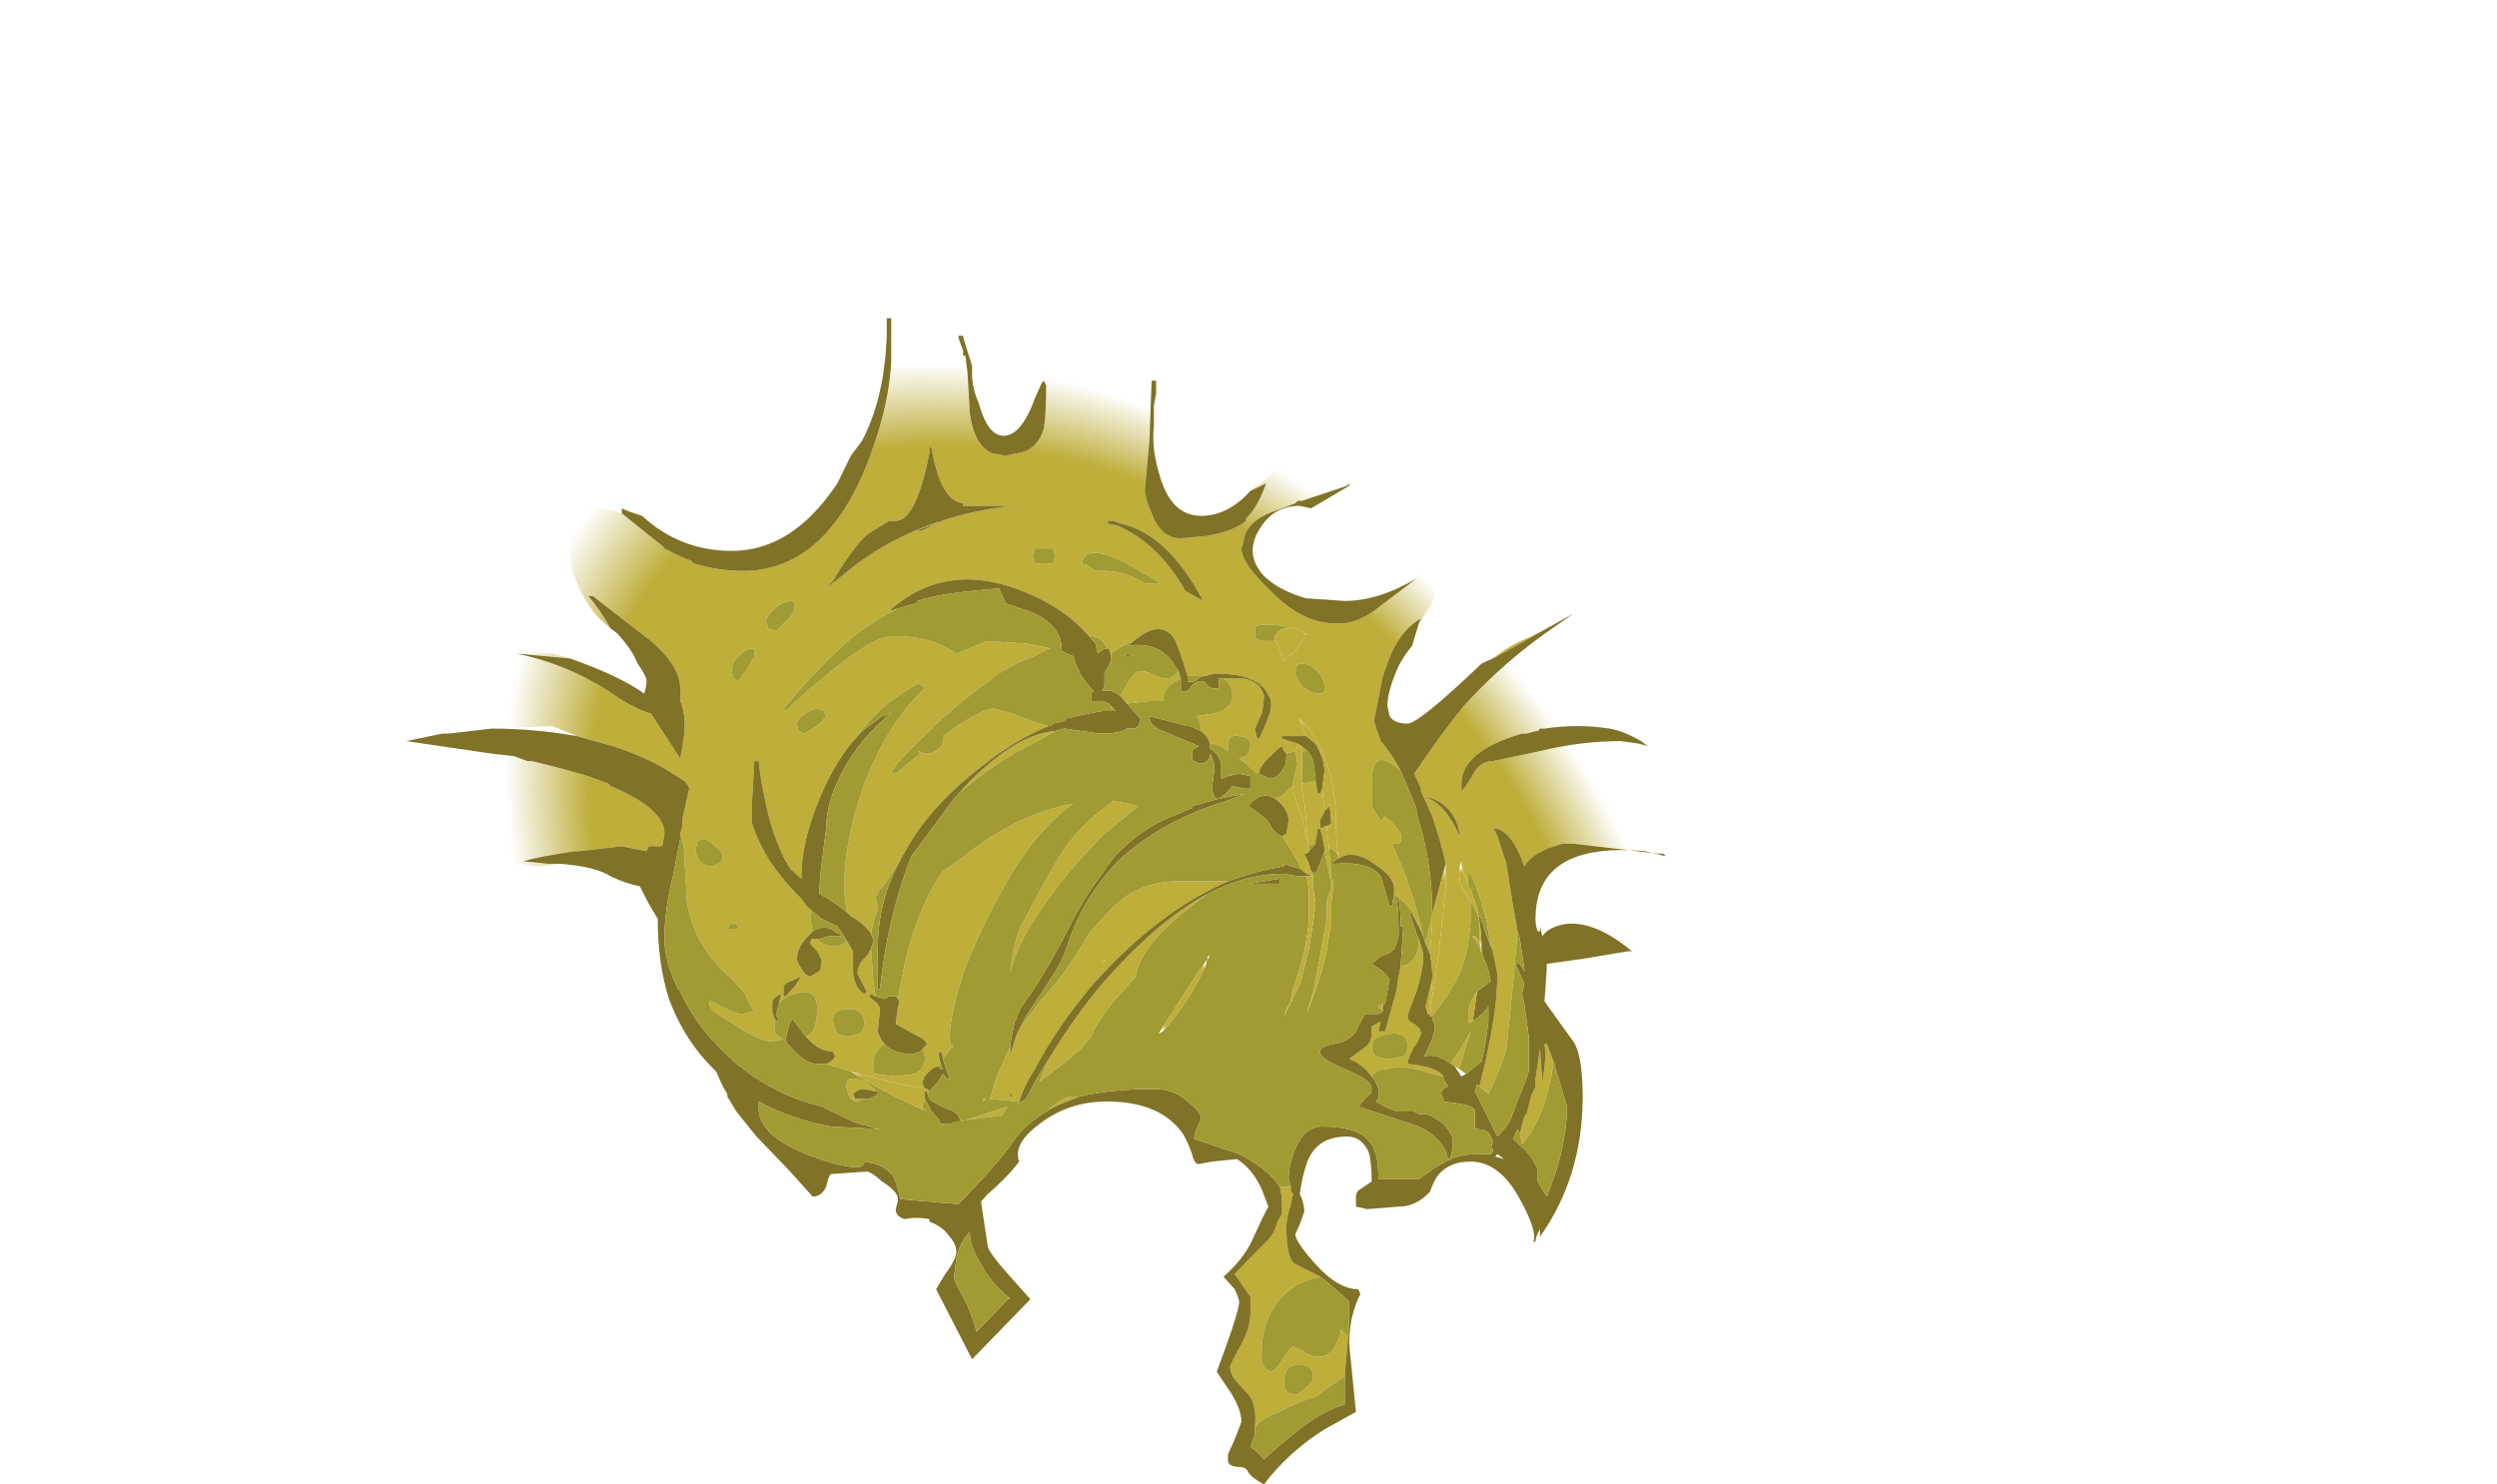 <?xml version="1.0" encoding="UTF-8" standalone="no"?>
<svg xmlns:ffdec="https://www.free-decompiler.com/flash" xmlns:xlink="http://www.w3.org/1999/xlink" ffdec:objectType="frame" height="231.4px" width="389.3px" xmlns="http://www.w3.org/2000/svg">
  <g transform="matrix(1.0, 0.0, 0.0, 1.0, 169.1, 144.75)">
    <use ffdec:characterId="4" ffdec:characterName="a_CocoonWallDead" height="170.45" transform="matrix(1.0, 0.0, 0.0, 1.115, -105.75, -103.337)" width="197.4" xlink:href="#sprite0"/>
  </g>
  <defs>
    <g id="sprite0" transform="matrix(1.0, 0.0, 0.0, 1.0, 93.45, 72.8)">
      <use ffdec:characterId="3" height="24.35" transform="matrix(7.0, 0.0, 0.0, 7.0, -93.45, -72.8)" width="28.2" xlink:href="#shape0"/>
    </g>
    <g id="shape0" transform="matrix(1.0, 0.0, 0.0, 1.0, 13.35, 10.4)">
      <path d="M-1.0 -9.0 L-1.05 -9.0 -1.05 -8.95 -0.95 -8.7 -0.95 -8.6 -0.9 -8.6 -0.85 -8.25 -0.8 -7.45 Q-0.7 -6.8 -0.3 -6.65 L0.0 -6.6 0.25 -6.65 Q0.7 -6.7 0.85 -7.15 0.9 -7.45 0.9 -8.0 L0.85 -8.1 0.8 -8.05 Q0.95 -8.45 0.95 -8.65 L0.9 -8.8 Q1.3 -9.35 1.75 -9.55 2.4 -9.8 2.8 -9.35 3.2 -8.95 3.25 -8.1 L3.2 -6.9 3.1 -5.95 3.1 -5.85 Q3.15 -5.65 3.25 -5.45 3.45 -4.95 3.9 -4.95 L4.5 -5.0 Q5.1 -5.1 5.35 -5.3 L5.35 -5.35 Q5.6 -5.55 5.8 -6.05 5.7 -6.0 5.45 -5.9 L5.6 -6.0 5.95 -6.25 Q6.85 -6.95 7.25 -6.9 7.9 -7.5 7.9 -6.55 7.9 -6.3 7.6 -6.0 L6.6 -5.7 6.5 -5.7 6.45 -5.65 6.0 -5.5 Q5.35 -5.3 5.3 -4.9 L5.25 -4.75 Q5.25 -4.45 5.9 -3.9 6.6 -3.25 7.35 -3.25 L7.45 -3.25 Q7.8 -3.25 8.2 -3.5 L9.15 -4.15 9.3 -4.25 Q9.55 -4.15 9.55 -3.8 9.55 -3.7 9.2 -3.25 L9.25 -3.35 Q8.75 -3.1 8.5 -2.45 L8.4 -2.2 8.2 -1.3 8.35 -0.9 Q8.6 -0.65 8.8 -0.3 8.15 -0.85 8.15 -0.05 L8.15 0.4 8.35 0.7 8.45 0.6 Q8.7 0.8 8.8 0.95 L8.8 1.1 8.75 1.15 8.6 1.15 Q9.05 2.0 9.3 3.0 L9.2 2.8 Q9.1 2.5 8.85 2.3 L8.65 2.15 8.65 2.05 Q8.65 1.8 8.2 1.55 7.75 1.25 7.4 1.45 L7.4 1.4 Q7.35 0.95 7.35 0.55 7.3 -0.65 6.55 -1.35 L6.55 -1.3 6.7 -1.0 6.15 -1.0 6.15 -0.95 6.5 -0.85 6.5 -0.8 6.45 -0.7 6.25 -0.65 6.2 -0.7 6.15 -0.8 Q6.05 -0.75 5.9 -0.6 5.7 -0.45 5.65 -0.3 L5.6 -0.25 5.35 -0.45 5.2 -0.55 5.35 -0.6 Q5.45 -0.7 5.45 -0.8 5.45 -1.0 5.2 -1.0 4.95 -1.05 4.95 -0.8 L4.95 -0.7 Q4.75 -0.85 4.55 -0.85 4.5 -1.0 4.35 -1.1 4.35 -1.3 4.25 -1.4 L4.65 -1.45 Q5.05 -1.55 5.05 -1.8 5.05 -2.05 4.85 -2.15 L5.25 -2.15 Q5.45 -2.15 5.65 -2.0 5.75 -1.85 5.75 -1.8 5.75 -1.65 5.7 -1.45 L5.55 -1.15 5.6 -0.95 5.65 -0.95 Q5.9 -1.45 5.9 -1.55 5.95 -1.7 5.8 -1.9 5.55 -2.25 4.65 -2.25 L4.45 -2.2 4.05 -2.2 Q3.85 -2.8 3.75 -2.95 3.45 -3.35 2.85 -2.9 2.55 -2.8 2.35 -2.65 L2.35 -2.6 2.3 -2.75 2.25 -2.75 Q2.15 -3.0 1.85 -3.0 L1.8 -3.05 Q1.3 -3.55 0.5 -3.85 -1.3 -4.55 -2.6 -3.5 L-2.4 -3.55 Q-2.95 -3.3 -3.45 -2.95 -4.1 -2.45 -4.95 -1.55 L-4.9 -1.5 Q-4.45 -1.9 -3.95 -2.25 -2.95 -3.0 -2.5 -3.0 -1.65 -3.0 -1.1 -2.65 L-0.4 -2.9 0.4 -2.85 0.45 -2.85 1.0 -2.75 0.95 -2.75 0.65 -2.6 Q0.0 -2.4 -0.45 -2.05 -1.15 -1.6 -1.7 -1.1 -2.25 -0.65 -2.55 -0.3 L-2.5 -0.25 -2.45 -0.25 -1.9 -0.65 -1.95 -0.7 -1.8 -0.65 Q-1.6 -0.65 -1.5 -0.75 -1.4 -0.8 -1.4 -0.9 L-1.4 -1.0 Q-0.55 -1.55 -0.25 -1.55 L0.15 -1.45 Q0.55 -1.3 0.95 -1.2 0.15 -0.9 -0.6 -0.35 -1.75 0.45 -2.3 1.4 L-2.65 1.9 -2.6 1.85 Q-2.9 2.15 -2.9 2.25 L-2.85 2.4 -2.85 2.45 Q-2.95 2.7 -3.0 2.95 -3.1 2.8 -3.35 2.65 L-3.45 2.6 -3.5 2.55 -3.55 2.45 -3.6 2.05 Q-3.6 1.1 -3.15 -0.05 -2.6 -1.3 -1.8 -1.95 -1.8 -2.0 -1.95 -2.05 -2.8 -1.65 -3.35 -0.95 -3.7 -0.6 -4.0 -0.05 -4.55 1.0 -4.55 1.8 L-4.55 1.85 -4.8 1.65 Q-5.05 1.3 -5.25 0.7 -5.45 0.0 -5.5 -0.5 L-5.6 -0.5 -5.65 0.3 -5.65 0.75 Q-5.5 1.15 -5.25 1.5 -4.95 1.9 -4.55 2.25 -4.45 2.4 -4.3 2.5 L-4.35 2.45 -4.35 2.65 -4.3 2.9 -4.35 2.95 Q-4.65 3.2 -4.65 3.45 -4.65 3.5 -4.55 3.65 -4.45 3.8 -4.35 3.8 L-4.15 3.7 Q-4.1 3.6 -4.1 3.5 -4.1 3.45 -4.2 3.3 L-4.35 3.15 Q-4.35 3.05 -4.3 3.05 L-4.15 3.05 -4.2 3.05 Q-4.05 3.2 -3.8 3.2 -3.65 3.2 -3.55 3.1 L-3.6 3.0 -3.4 3.3 -3.4 3.75 Q-3.35 4.05 -3.15 4.15 L-3.1 4.1 -3.3 3.75 Q-3.3 3.55 -3.1 3.4 L-3.0 3.25 -2.95 3.9 -2.9 4.2 -3.0 4.15 -3.05 4.2 -2.85 4.35 -2.85 4.4 -2.8 4.45 -2.85 4.9 Q-2.8 5.05 -2.7 5.15 -2.95 5.3 -2.95 5.55 L-2.95 5.7 -2.9 5.75 -2.45 5.8 -2.05 5.75 Q-1.8 5.65 -1.8 5.45 -1.8 5.35 -1.85 5.25 L-1.75 5.15 Q-1.8 5.05 -2.05 4.95 L-2.45 4.75 -2.4 4.4 Q-2.35 4.3 -2.4 4.25 L-2.25 3.55 Q-1.95 2.4 -1.4 1.7 -1.15 1.55 -1.0 1.45 0.25 0.55 1.5 0.35 0.7 0.85 0.0 1.95 -0.55 2.8 -0.95 3.75 -1.25 4.6 -1.25 5.05 L-1.2 5.25 -1.15 5.15 -1.4 5.45 Q-1.4 5.35 -1.45 5.3 L-1.5 5.35 -1.45 5.55 -1.5 5.6 Q-1.6 5.6 -1.7 5.7 -1.85 5.8 -1.85 5.95 L-1.8 6.05 -2.6 5.9 -3.45 5.7 -4.0 5.55 Q-3.85 5.5 -3.8 5.4 L-3.85 5.3 Q-4.15 5.3 -4.4 5.05 L-4.45 5.0 Q-4.3 4.95 -4.25 4.8 -4.2 4.65 -4.2 4.45 -4.2 4.0 -4.7 4.15 -4.95 4.2 -5.05 4.35 L-5.0 4.15 Q-5.15 4.2 -5.2 4.3 L-5.2 4.5 -5.15 4.65 -5.15 4.9 Q-5.1 5.0 -4.95 5.05 L-5.2 5.1 Q-5.5 5.1 -6.05 4.75 -6.6 4.5 -6.6 4.35 L-6.6 4.3 -6.55 4.3 Q-6.35 4.4 -6.1 4.5 -6.0 4.55 -5.85 4.55 L-5.6 4.5 Q-5.75 4.3 -5.8 4.15 L-6.1 3.85 Q-6.95 3.2 -7.1 2.3 L-7.15 1.55 Q-7.15 1.15 -7.25 0.95 L-7.2 0.8 -7.2 0.65 -7.05 0.05 Q-7.05 0.0 -7.15 -0.1 L-7.5 -0.3 Q-8.05 -0.6 -8.75 -0.8 L-9.55 -1.0 -10.1 -1.2 -11.45 -1.15 -12.4 -1.05 -12.55 -1.05 -12.75 -1.05 Q-13.1 -1.05 -13.15 -1.25 L-13.2 -1.5 Q-13.2 -2.05 -12.6 -2.4 -12.05 -2.7 -11.15 -2.7 L-10.15 -2.65 -10.1 -2.65 -9.7 -2.55 -10.9 -2.65 Q-9.8 -2.45 -8.85 -1.9 -8.3 -1.55 -7.9 -1.45 L-7.25 -0.55 Q-7.15 -1.0 -7.15 -1.2 -7.15 -1.5 -7.25 -1.7 L-7.25 -1.95 Q-7.25 -2.4 -7.9 -2.9 L-9.2 -3.8 -9.3 -3.8 Q-9.05 -3.55 -8.8 -3.15 L-9.05 -3.35 -9.2 -3.5 Q-9.7 -4.15 -9.7 -4.65 -9.7 -5.5 -9.1 -5.55 -8.85 -5.55 -8.55 -5.45 L-7.65 -4.8 -7.6 -4.75 Q-7.3 -4.6 -7.0 -4.5 L-6.95 -4.45 Q-6.4 -4.3 -5.85 -4.3 -4.1 -4.3 -3.15 -6.3 -2.6 -7.5 -2.55 -8.5 L-2.55 -8.75 Q-2.55 -9.15 -2.55 -9.35 L-2.65 -9.35 -2.65 -9.0 -2.75 -9.4 Q-2.75 -9.9 -2.6 -10.1 -2.45 -10.6 -1.85 -10.2 -1.55 -10.05 -1.3 -9.75 -1.05 -9.45 -1.05 -9.25 L-1.0 -9.0 M3.45 -4.05 L2.7 -4.45 Q1.7 -4.9 1.7 -4.4 1.7 -4.5 2.0 -4.3 L2.2 -4.3 Q2.65 -4.3 3.1 -4.05 L3.45 -4.05 M4.4 -3.7 Q3.6 -5.05 2.55 -5.25 L2.4 -5.3 2.3 -5.3 2.25 -5.25 2.5 -5.2 Q3.4 -4.85 4.0 -3.9 L4.4 -3.7 M1.1 -4.6 L1.05 -4.75 Q0.8 -4.75 0.65 -4.75 L0.6 -4.6 0.65 -4.45 1.05 -4.45 1.1 -4.6 M2.3 -1.65 Q2.35 -1.6 2.4 -1.55 L2.35 -1.55 2.35 -1.6 2.3 -1.65 M2.55 -1.8 L2.65 -1.95 Q2.85 -2.3 3.0 -2.3 3.15 -2.3 3.35 -2.2 3.5 -2.15 3.55 -2.15 3.7 -2.15 3.8 -2.25 L3.85 -2.3 3.9 -2.15 Q3.5 -2.0 3.5 -1.7 L3.2 -1.7 2.7 -1.65 2.55 -1.8 M1.1 -1.1 L0.7 -0.9 Q-0.3 -0.45 -1.05 0.15 L-0.85 -0.05 Q0.25 -1.05 1.1 -1.1 M6.25 -3.15 L6.2 -3.2 Q5.8 -3.25 5.55 -3.2 L5.55 -2.95 5.7 -2.9 6.0 -2.9 6.0 -2.95 6.2 -2.5 Q6.3 -2.6 6.45 -2.7 L6.7 -3.05 6.65 -3.05 Q6.5 -3.2 6.25 -3.15 M7.1 -1.9 L7.1 -2.0 Q7.1 -2.2 6.8 -2.4 6.45 -2.55 6.45 -2.25 6.45 -2.2 6.6 -2.0 6.8 -1.85 6.95 -1.85 L7.05 -1.85 7.1 -1.9 M6.4 0.0 Q6.4 0.2 6.55 0.5 6.7 0.9 6.7 1.15 L6.7 1.35 6.65 1.35 6.7 1.45 6.7 1.75 6.55 1.65 6.6 1.7 Q6.5 1.45 6.15 1.0 L6.25 0.95 6.3 0.7 Q6.3 0.45 6.0 0.25 L6.15 0.2 Q6.3 0.05 6.4 0.0 M6.75 1.25 L6.7 0.8 6.7 0.75 6.65 0.3 Q6.6 0.2 6.6 -0.05 L6.9 -0.1 6.95 0.15 7.0 0.15 7.05 0.05 7.1 0.5 7.05 0.6 Q7.0 0.65 7.0 0.75 7.0 0.9 7.1 0.8 L7.15 0.8 7.2 1.25 Q7.25 1.6 7.25 1.9 L7.25 1.95 7.15 1.5 7.1 1.3 7.1 1.25 7.05 1.0 7.0 0.85 6.95 0.85 6.9 1.1 6.9 1.15 Q6.8 1.15 6.75 1.2 L6.75 1.25 M6.6 -0.7 L6.5 -0.85 Q6.7 -0.75 6.8 -0.6 L6.75 -0.7 6.6 -0.7 M9.8 1.55 L9.75 1.35 Q9.65 1.0 9.5 0.6 L9.3 0.2 Q9.65 0.3 9.9 0.65 10.05 0.85 10.1 1.0 L10.1 0.9 Q9.95 0.3 9.3 0.2 L9.25 0.1 9.25 0.05 9.1 -0.25 Q9.7 -1.05 10.2 -1.6 11.1 -2.5 12.25 -3.2 13.0 -3.45 13.55 -3.3 14.4 -3.15 14.4 -2.0 14.4 -1.7 14.15 -1.45 13.9 -1.2 13.45 -1.15 12.75 -1.25 12.0 -1.15 L11.9 -1.15 11.85 -1.1 11.8 -1.1 11.6 -1.05 11.5 -1.05 Q10.15 -0.7 10.15 -0.05 10.15 0.15 10.15 0.1 L10.2 0.05 Q10.3 -0.05 10.45 -0.3 10.6 -0.5 10.85 -0.5 L11.9 -0.7 Q12.8 -0.9 13.7 -0.9 14.2 -0.6 14.5 -0.25 14.85 0.2 14.85 0.65 14.85 1.05 14.8 1.15 14.75 1.3 14.65 1.35 L14.55 1.35 12.65 1.15 12.4 1.15 Q11.75 1.3 11.55 1.6 11.3 0.95 10.95 0.85 L10.85 0.85 10.9 0.9 10.95 1.0 11.15 1.55 11.3 2.4 11.4 2.9 11.3 3.95 11.15 5.25 Q11.05 5.6 10.75 6.15 L10.55 6.0 10.7 5.45 10.8 5.0 Q10.95 4.3 10.95 3.75 L10.85 3.3 10.85 3.4 10.7 2.65 Q10.5 2.0 10.35 1.75 L10.3 1.75 10.3 2.0 10.25 1.85 Q10.2 1.75 10.15 1.55 L10.15 1.5 10.1 1.65 Q10.1 1.95 10.15 2.0 L10.35 2.3 10.35 2.75 Q10.3 3.3 10.15 3.65 10.0 4.0 9.5 4.6 L9.45 4.6 9.45 4.55 9.65 3.3 9.8 2.0 9.8 1.55 M-9.95 1.55 L-10.35 1.6 Q-11.4 1.6 -11.65 0.9 -11.8 0.5 -11.75 0.15 -11.75 -0.35 -11.45 -0.65 L-10.95 -0.6 -10.65 -0.5 -10.55 -0.5 Q-9.85 -0.35 -9.3 -0.2 L-8.85 -0.05 -8.8 0.0 Q-7.6 0.45 -7.6 0.95 L-7.65 1.2 -7.95 1.2 -8.0 1.3 -8.55 1.2 -9.5 1.3 -9.6 1.3 Q-10.35 1.4 -10.75 1.5 L-10.2 1.55 -9.95 1.55 M11.45 6.95 L11.55 6.6 11.6 6.55 11.7 6.2 11.8 6.0 11.8 5.85 11.9 5.25 11.95 5.9 Q12.05 5.45 12.0 5.15 L12.05 5.15 Q12.1 5.25 12.2 5.5 L12.15 5.8 Q11.95 6.7 11.5 7.15 L11.45 6.95 M9.4 4.55 L9.35 4.4 9.5 3.85 Q9.5 4.1 9.4 4.55 M9.45 3.35 L9.35 3.15 9.5 2.55 9.5 2.75 9.45 3.35 M9.2 3.05 Q9.3 3.3 9.3 3.4 9.3 3.65 9.15 4.1 8.95 4.55 8.95 4.6 8.95 4.7 9.1 4.75 9.25 4.85 9.25 4.95 L9.15 5.15 9.1 5.2 Q8.95 5.45 8.95 5.55 9.6 5.6 9.75 5.8 L9.5 5.75 Q8.9 5.55 8.5 5.65 8.25 5.65 8.15 5.8 7.95 5.55 7.65 5.45 L7.95 5.25 Q8.15 5.15 8.15 4.95 L8.15 4.8 8.35 4.7 8.3 4.9 8.45 4.9 8.7 4.1 8.75 3.8 8.8 3.6 Q9.2 3.55 9.2 3.05 M6.35 8.0 L6.35 8.1 6.4 8.15 6.35 8.35 Q6.25 8.65 6.25 8.8 6.25 9.45 6.45 9.55 L6.9 9.75 7.0 9.8 Q6.45 9.9 6.1 10.25 5.7 10.7 5.7 11.3 L5.7 11.5 Q5.75 11.65 5.9 11.7 6.05 11.65 6.2 11.4 6.35 11.2 6.4 11.2 6.45 11.2 6.65 11.3 6.8 11.4 6.95 11.4 7.25 11.4 7.35 11.15 7.5 10.95 7.45 10.85 L7.65 11.0 7.65 10.8 7.6 11.25 7.55 11.8 Q7.25 11.95 6.9 12.2 6.5 12.3 6.1 12.5 5.75 12.6 5.55 12.8 5.6 12.35 5.4 12.15 L5.15 11.9 Q5.0 11.75 5.0 11.6 5.0 11.55 5.25 11.15 5.45 10.8 5.45 10.55 L5.45 10.2 5.1 9.75 Q5.3 9.55 5.75 9.15 6.0 8.95 6.05 8.7 L6.15 8.55 6.15 8.3 Q6.15 8.15 6.1 8.0 L6.35 8.0 M1.65 6.2 Q1.35 6.3 1.1 6.4 L0.9 6.5 Q1.3 6.2 1.45 6.2 L1.65 6.2 M4.95 1.9 Q3.4 2.5 1.95 3.95 1.15 4.8 0.65 5.65 0.4 6.0 0.3 6.3 L-0.35 6.25 -0.2 5.8 Q-0.05 5.5 0.1 5.2 L0.1 5.4 Q0.15 5.2 0.25 4.95 0.6 4.45 1.15 3.9 1.45 3.55 1.85 2.95 L2.35 2.45 Q2.95 1.9 3.85 1.9 L4.95 1.9 M1.1 5.25 Q1.55 4.6 2.1 4.0 3.35 2.7 4.5 2.15 L4.2 2.35 Q3.6 2.75 3.2 3.2 2.9 3.6 2.9 3.8 L2.55 4.15 Q2.1 4.6 1.9 5.0 1.7 5.3 0.75 5.9 0.9 5.55 1.1 5.25 M8.4 4.5 L8.3 4.4 8.4 4.35 8.4 4.5 M9.25 6.55 L9.2 6.55 9.25 6.55 M8.55 4.95 Q8.15 5.0 8.15 5.2 8.15 5.3 8.2 5.35 8.3 5.45 8.6 5.45 L8.85 5.4 Q8.95 5.35 8.95 5.2 8.95 4.9 8.55 4.95 M9.9 5.55 Q10.15 5.25 10.35 4.9 L10.1 5.65 9.9 5.55 M4.0 0.45 L4.0 0.45 M2.4 0.3 L2.75 0.35 2.95 0.4 2.2 0.95 Q1.25 1.8 0.65 2.65 0.25 3.2 0.1 3.7 L0.15 3.4 Q0.25 2.9 0.4 2.7 1.0 1.65 1.35 1.2 1.75 0.7 2.4 0.3 M2.15 3.5 L2.2 3.5 2.25 3.45 2.15 3.5 M0.15 6.2 L0.1 6.1 0.1 6.2 0.15 6.2 M0.05 10.2 L0.1 10.25 0.05 10.25 0.05 10.2 M6.2 12.0 Q6.25 12.15 6.45 12.15 6.5 12.15 6.65 12.05 6.85 11.9 6.85 11.8 6.85 11.55 6.5 11.55 6.2 11.6 6.2 11.85 6.2 11.95 6.2 12.0 M-5.95 -2.6 Q-6.1 -2.45 -6.1 -2.35 -6.1 -2.2 -6.05 -2.15 L-5.95 -2.1 -5.75 -2.35 -5.6 -2.6 Q-5.6 -2.7 -5.6 -2.75 L-5.7 -2.75 Q-5.85 -2.7 -5.95 -2.6 M-0.9 -5.6 L-0.95 -5.6 -0.95 -5.65 Q-1.45 -5.7 -1.65 -6.75 L-1.7 -6.8 -1.7 -6.65 Q-2.0 -5.3 -2.45 -5.3 L-2.6 -5.3 -3.05 -5.05 Q-3.35 -4.85 -3.85 -4.1 L-4.0 -3.95 -3.3 -4.45 Q-1.85 -5.4 0.15 -5.6 L-0.9 -5.6 M-2.0 -5.1 L-1.9 -5.1 Q-1.85 -5.1 -1.45 -5.3 L-1.4 -5.3 -2.0 -5.1 M-4.6 -1.1 L-4.5 -1.05 Q-4.15 -1.2 -4.0 -1.4 L-4.05 -1.5 Q-4.25 -1.6 -4.45 -1.45 -4.65 -1.35 -4.65 -1.25 -4.65 -1.15 -4.6 -1.1 M-4.7 -3.65 L-4.75 -3.7 Q-5.0 -3.7 -5.2 -3.5 -5.35 -3.35 -5.35 -3.3 L-5.3 -3.2 -5.3 -3.15 -5.1 -3.1 -4.9 -3.3 Q-4.7 -3.45 -4.7 -3.55 L-4.7 -3.65 M-3.85 4.7 L-3.8 4.85 Q-3.75 5.0 -3.5 5.0 L-3.25 4.95 Q-3.15 4.85 -3.15 4.75 -3.15 4.45 -3.5 4.45 -3.85 4.45 -3.85 4.7 M-4.9 4.2 L-4.7 4.0 -4.55 3.8 -4.8 3.9 Q-4.95 3.95 -4.95 4.05 L-4.95 4.2 -4.9 4.2 M-4.9 5.05 L-4.9 5.05 M-3.2 6.25 L-3.3 6.3 Q-3.5 6.3 -3.55 6.0 -3.55 5.8 -3.35 5.85 -3.1 5.85 -2.9 6.1 L-3.15 6.05 Q-3.3 6.05 -3.4 6.15 L-3.35 6.25 -3.2 6.25 M-1.25 6.75 L-1.0 6.7 0.05 6.4 -0.1 6.6 -0.25 6.6 -1.15 6.7 -1.25 6.75 M-5.95 2.85 L-6.0 2.75 -6.15 2.75 Q-6.15 2.8 -6.2 2.85 L-5.95 2.85 M-6.6 1.1 Q-6.9 0.95 -6.9 1.3 -6.9 1.4 -6.85 1.45 -6.75 1.6 -6.55 1.6 L-6.4 1.55 Q-6.3 1.5 -6.3 1.4 -6.3 1.3 -6.6 1.1" fill="url(#gradient0)" fill-rule="evenodd" stroke="none"/>
      <path d="M0.8 -8.05 L0.85 -8.1 0.9 -8.0 Q0.9 -7.45 0.85 -7.15 0.7 -6.7 0.25 -6.65 L0.0 -6.6 -0.3 -6.65 Q-0.7 -6.8 -0.8 -7.45 L-0.85 -8.25 -0.9 -8.6 -0.95 -8.6 -0.95 -8.7 -1.05 -8.95 -1.05 -9.0 -1.0 -9.0 -0.95 -9.0 Q-0.95 -8.95 -0.75 -8.4 L-0.75 -8.25 Q-0.75 -7.95 -0.6 -7.65 -0.4 -7.0 -0.05 -7.0 0.35 -7.0 0.65 -7.75 L0.8 -8.05 M-2.65 -9.0 L-2.65 -9.35 -2.55 -9.35 Q-2.55 -9.15 -2.55 -8.75 L-2.55 -8.5 Q-2.6 -7.5 -3.15 -6.3 -4.1 -4.3 -5.85 -4.3 -6.4 -4.3 -6.95 -4.45 L-7.0 -4.5 Q-7.3 -4.6 -7.6 -4.75 L-7.65 -4.8 -8.55 -5.45 -8.55 -5.55 Q-8.45 -5.5 -8.1 -5.4 -7.25 -4.7 -6.1 -4.7 -4.75 -4.7 -3.75 -6.05 L-3.45 -6.6 -3.2 -6.9 Q-2.7 -7.75 -2.65 -9.0 M-8.8 -3.15 Q-9.05 -3.55 -9.3 -3.8 L-9.2 -3.8 -7.9 -2.9 Q-7.25 -2.4 -7.25 -1.95 L-7.25 -1.7 Q-7.15 -1.5 -7.15 -1.2 -7.15 -1.0 -7.25 -0.55 L-7.9 -1.45 Q-8.3 -1.55 -8.85 -1.9 -9.8 -2.45 -10.9 -2.65 L-9.7 -2.55 Q-8.6 -2.2 -8.05 -1.85 -8.0 -2.0 -8.0 -2.1 -8.0 -2.2 -8.2 -2.45 L-8.25 -2.55 Q-8.35 -2.75 -8.65 -3.05 L-8.8 -3.15 M-12.55 -1.05 L-12.4 -1.05 -11.45 -1.15 Q-10.5 -1.15 -9.55 -1.0 L-8.75 -0.8 Q-8.05 -0.6 -7.5 -0.3 L-7.15 -0.1 Q-7.05 0.0 -7.05 0.05 L-7.2 0.65 -7.2 0.8 -7.25 0.95 -7.25 1.05 -7.4 1.75 Q-7.6 2.45 -7.6 3.05 -7.6 3.5 -7.3 4.05 L-7.25 4.1 Q-6.95 4.7 -6.4 5.2 -5.45 6.1 -4.1 6.4 L-3.4 6.7 -3.25 6.75 -2.8 6.85 -3.9 6.8 Q-4.8 6.65 -5.5 6.3 L-5.5 6.45 Q-5.5 7.0 -4.3 7.4 -3.85 7.55 -3.5 7.6 -3.15 7.65 -3.15 7.5 -2.7 7.55 -2.5 7.8 -2.4 8.0 -2.35 8.25 L-1.05 8.35 Q-0.35 7.7 0.05 7.25 L0.2 7.05 Q0.45 6.75 0.9 6.5 L1.1 6.4 Q1.35 6.3 1.65 6.2 2.35 6.05 3.3 6.05 3.75 6.05 4.05 6.3 4.35 6.5 4.35 6.65 L4.25 6.85 Q4.2 6.95 4.2 7.05 L5.2 7.35 Q5.85 7.65 6.1 8.0 6.15 8.15 6.15 8.3 L6.15 8.55 6.05 8.7 Q6.0 8.95 5.75 9.15 5.3 9.55 5.1 9.75 L5.45 10.2 5.45 10.55 Q5.45 10.8 5.25 11.15 5.0 11.55 5.0 11.6 5.0 11.75 5.15 11.9 L5.4 12.15 Q5.6 12.35 5.55 12.8 L5.55 12.95 5.45 13.2 5.6 13.3 5.75 13.45 Q6.05 13.2 6.4 12.95 7.0 12.5 7.55 12.35 L7.55 11.8 7.6 11.25 7.65 10.8 7.65 10.3 Q7.3 10.0 7.0 9.8 L6.9 9.75 6.45 9.55 Q6.25 9.45 6.25 8.8 6.25 8.65 6.35 8.35 L6.4 8.15 6.35 8.1 6.35 8.0 6.3 7.85 Q6.3 7.55 6.45 7.25 6.65 6.8 7.05 6.8 7.85 6.8 8.1 7.1 8.3 7.3 8.3 7.8 L8.3 7.85 Q8.35 7.85 9.2 7.85 L9.6 7.6 Q9.7 7.55 9.8 7.5 10.1 7.35 10.5 7.35 L10.8 7.35 10.85 7.3 10.85 7.25 10.8 7.25 10.85 7.1 10.8 7.0 Q10.75 6.85 10.45 6.85 L10.45 6.5 Q10.45 6.4 10.15 6.35 L9.75 6.3 9.75 6.25 9.7 6.15 Q9.7 6.05 9.85 6.0 L9.75 5.85 9.75 5.8 Q9.6 5.6 8.95 5.55 8.95 5.45 9.1 5.2 L9.15 5.15 9.25 4.95 Q9.25 4.85 9.1 4.75 8.95 4.7 8.95 4.6 8.95 4.55 9.15 4.1 9.3 3.65 9.3 3.4 9.3 3.3 9.2 3.05 L9.15 2.95 9.0 2.55 9.05 2.55 9.2 2.8 9.3 3.0 9.35 3.15 9.45 3.35 Q9.5 3.6 9.5 3.75 L9.5 3.85 9.35 4.4 9.4 4.55 9.45 4.55 9.45 4.6 9.5 4.6 9.5 4.65 9.55 4.75 9.55 4.9 9.5 5.05 9.35 5.35 9.3 5.4 Q9.5 5.35 9.75 5.45 L10.0 5.6 10.15 5.8 10.25 5.75 10.6 5.5 Q10.7 5.1 10.75 4.7 L10.75 4.4 Q10.65 4.55 10.4 4.7 L10.5 4.1 Q10.65 4.0 10.8 3.9 10.75 3.6 10.65 3.45 L10.6 3.3 Q10.6 2.85 10.5 2.45 L10.65 2.8 10.65 2.85 10.85 3.3 10.95 3.75 Q10.95 4.3 10.8 5.0 L10.7 5.45 10.55 6.0 10.5 5.95 10.45 6.1 10.95 7.0 11.15 6.8 11.25 6.65 11.35 6.4 11.55 5.95 11.65 5.7 11.65 5.0 11.55 4.35 11.5 4.15 11.55 3.95 11.35 3.55 11.45 3.55 11.55 3.7 11.55 3.65 11.45 3.05 11.4 2.9 11.3 2.4 11.15 1.55 10.95 1.0 10.9 0.9 10.85 0.85 10.95 0.85 Q11.3 0.95 11.55 1.6 11.75 1.3 12.4 1.15 L12.65 1.15 14.55 1.35 14.65 1.35 14.7 1.4 14.25 1.3 Q11.8 1.1 11.8 2.65 11.8 2.8 11.85 2.9 L11.9 2.9 11.9 2.8 11.95 3.0 Q12.1 2.8 12.5 2.75 13.15 2.7 13.95 3.3 L13.85 3.3 12.85 3.45 12.05 3.55 12.05 3.65 12.0 4.3 12.6 5.05 Q12.85 5.3 12.85 6.2 12.85 7.8 11.9 9.0 L11.9 8.85 Q11.8 9.0 11.8 9.1 L11.75 9.1 Q11.85 8.9 11.45 8.25 11.0 7.5 10.35 7.5 9.9 7.5 9.65 7.75 9.55 7.85 9.45 8.1 9.15 8.4 8.75 8.4 L8.05 8.45 7.8 8.4 Q7.8 8.35 7.8 8.2 7.8 8.1 7.9 8.05 L8.15 7.9 Q8.15 8.0 8.15 7.85 8.15 7.6 8.1 7.35 7.95 7.0 7.6 7.0 6.9 7.0 6.7 7.55 6.6 7.8 6.55 8.15 L6.6 8.25 Q6.65 8.4 6.65 8.5 L6.55 8.75 6.45 8.95 Q6.45 9.1 6.9 9.55 7.4 10.05 7.85 10.05 L7.9 10.15 Q7.8 10.3 7.7 10.65 7.65 10.95 7.65 11.15 L7.8 12.5 7.1 12.85 Q6.3 13.3 5.75 13.95 5.45 13.8 5.4 13.7 5.35 13.6 5.2 13.6 5.0 13.6 4.95 13.5 L4.95 13.35 5.1 13.05 5.25 12.7 Q5.25 12.45 5.0 12.1 L4.7 11.7 Q5.2 10.5 5.2 10.3 5.2 10.25 5.1 10.05 L4.85 9.8 Q5.3 9.45 5.5 9.05 5.7 8.65 5.85 8.4 L5.7 8.05 Q5.5 7.65 5.15 7.45 L4.6 7.5 4.3 7.55 Q4.2 7.55 4.15 7.35 4.05 7.1 3.95 6.95 3.45 6.3 2.25 6.3 1.4 6.3 0.75 6.75 0.15 7.15 0.3 7.5 0.05 7.8 -0.4 8.15 L-0.55 8.3 -0.4 9.2 Q-0.35 9.35 0.1 9.8 L0.55 10.25 -0.75 11.45 -1.55 10.05 -1.35 9.75 Q-1.1 9.45 -1.1 9.3 -1.1 9.15 -1.25 9.0 -1.4 8.8 -1.7 8.7 L-1.7 8.65 Q-2.0 8.6 -2.25 8.65 -2.45 8.6 -2.45 8.45 -2.4 8.3 -2.4 8.25 -2.4 8.1 -2.75 7.9 -3.0 7.7 -3.1 7.7 L-3.9 7.75 Q-3.95 7.8 -4.0 8.0 -4.1 8.2 -4.3 8.2 L-4.8 7.7 -5.55 7.0 -6.0 6.5 -6.2 6.2 -6.2 6.15 -6.3 6.0 -6.45 5.7 Q-7.15 5.1 -7.5 4.25 -7.75 3.55 -7.75 2.65 L-7.95 2.35 -8.15 2.0 Q-8.45 1.95 -8.8 1.8 -9.15 1.6 -9.95 1.55 L-10.2 1.55 -10.75 1.5 Q-10.35 1.4 -9.6 1.3 L-9.5 1.3 -8.55 1.2 -8.0 1.3 -7.95 1.2 -7.65 1.2 -7.6 0.95 Q-7.6 0.45 -8.8 0.0 L-8.85 -0.05 -9.3 -0.2 Q-9.85 -0.35 -10.55 -0.5 L-10.65 -0.5 -10.95 -0.6 -11.45 -0.65 -13.35 -0.9 -12.55 -1.05 M-5.15 4.65 L-5.2 4.5 -5.2 4.3 Q-5.15 4.2 -5.0 4.15 L-5.05 4.35 -5.1 4.5 -5.1 4.6 -5.05 4.65 -5.1 4.7 -5.15 4.65 M-4.45 5.0 L-4.4 5.05 Q-4.15 5.3 -3.85 5.3 L-3.8 5.4 Q-3.85 5.5 -4.0 5.55 L-4.2 5.55 Q-4.5 5.55 -4.9 5.1 L-4.9 5.05 -4.85 4.85 Q-4.8 4.7 -4.75 4.65 L-4.5 4.95 -4.45 5.0 M-1.8 6.05 L-1.85 5.95 Q-1.85 5.8 -1.7 5.7 -1.6 5.6 -1.5 5.6 L-1.45 5.65 -1.4 5.65 -1.45 5.55 -1.5 5.35 -1.45 5.3 Q-1.4 5.35 -1.4 5.45 L-1.25 5.85 -1.3 5.85 -1.4 5.75 -1.5 5.9 -1.7 6.1 -1.75 6.05 -1.8 6.05 M-2.4 4.25 Q-2.35 4.3 -2.4 4.4 L-2.45 4.75 -2.05 4.95 Q-1.8 5.05 -1.75 5.15 L-1.85 5.25 -1.9 5.3 Q-2.05 5.35 -2.1 5.35 -2.5 5.35 -2.7 5.15 -2.8 5.05 -2.85 4.9 L-2.8 4.45 -2.8 4.4 -2.85 4.4 -2.85 4.35 -3.05 4.2 -3.0 4.15 -2.9 4.2 -2.7 4.25 -2.6 4.2 -2.45 4.2 -2.4 4.25 M-3.0 3.25 L-3.1 3.4 Q-3.3 3.55 -3.3 3.75 L-3.1 4.1 -3.15 4.15 Q-3.35 4.05 -3.4 3.75 L-3.4 3.3 -3.6 3.0 -3.75 2.8 -4.1 2.65 -4.3 2.5 Q-4.45 2.4 -4.55 2.25 -4.95 1.9 -5.25 1.5 -5.5 1.15 -5.65 0.75 L-5.65 0.3 -5.6 -0.5 -5.5 -0.5 Q-5.45 0.0 -5.25 0.7 -5.05 1.3 -4.8 1.65 L-4.55 1.85 -4.55 1.8 Q-4.55 1.0 -4.0 -0.05 -3.7 -0.6 -3.35 -0.95 L-3.2 -1.1 -2.75 -1.4 -2.7 -1.4 -2.5 -1.5 Q-3.2 -1.0 -3.6 -0.35 -4.0 0.3 -4.0 0.85 L-4.1 1.55 Q-4.15 1.9 -4.15 2.15 -3.75 2.35 -3.5 2.55 L-3.45 2.6 -3.35 2.65 Q-3.1 2.8 -3.0 2.95 -2.95 3.05 -2.95 3.1 L-3.0 3.25 M-4.15 3.05 L-4.3 3.05 Q-4.35 3.05 -4.35 3.15 L-4.2 3.3 Q-4.1 3.45 -4.1 3.5 -4.1 3.6 -4.15 3.7 L-4.35 3.8 Q-4.45 3.8 -4.55 3.65 -4.65 3.5 -4.65 3.45 -4.65 3.2 -4.35 2.95 L-4.3 2.9 Q-4.05 2.75 -3.8 2.9 L-3.75 2.95 -3.7 2.95 -3.65 3.0 -3.95 3.0 -4.15 3.05 M-2.3 1.4 Q-1.75 0.45 -0.6 -0.35 0.15 -0.9 0.95 -1.2 L1.0 -1.2 1.05 -1.25 1.3 -1.3 1.35 -1.35 Q1.8 -1.45 2.15 -1.5 L2.45 -1.5 2.4 -1.55 Q2.35 -1.6 2.3 -1.65 L2.15 -1.7 1.9 -1.7 1.9 -1.85 1.95 -1.9 Q1.8 -2.05 1.65 -2.25 L1.65 -2.3 1.6 -2.35 1.5 -2.6 1.35 -2.65 1.25 -2.7 Q1.25 -3.25 0.5 -3.5 L0.0 -3.65 -0.15 -3.95 Q-1.55 -3.85 -1.95 -3.7 L-2.0 -3.65 -2.4 -3.55 -2.6 -3.5 Q-1.3 -4.55 0.5 -3.85 1.3 -3.55 1.8 -3.05 L1.85 -3.0 2.0 -2.85 2.05 -2.65 2.2 -2.75 2.25 -2.75 2.3 -2.75 2.35 -2.6 Q2.35 -2.45 2.25 -2.35 L2.2 -2.25 2.2 -2.0 2.15 -1.9 Q2.35 -1.95 2.55 -1.8 L2.7 -1.65 3.0 -1.35 3.0 -1.3 2.95 -1.2 Q2.9 -1.15 2.8 -1.15 L2.7 -1.15 Q2.55 -1.05 2.1 -1.05 L1.3 -1.15 1.1 -1.1 Q0.25 -1.05 -0.85 -0.05 L-1.05 0.15 -1.15 0.25 -2.1 1.4 Q-2.35 1.95 -2.55 2.7 -2.7 3.25 -2.8 4.05 L-2.85 4.05 -2.85 3.25 Q-2.85 2.25 -2.3 1.4 M0.45 -2.85 L0.4 -2.85 0.45 -2.85 M2.85 -2.9 Q3.45 -3.35 3.75 -2.95 3.85 -2.8 4.05 -2.2 L4.05 -2.1 Q4.15 -2.05 4.3 -2.15 4.35 -2.2 4.45 -2.2 L4.65 -2.25 Q5.55 -2.25 5.8 -1.9 5.95 -1.7 5.9 -1.55 5.9 -1.45 5.65 -0.95 L5.6 -0.95 5.55 -1.15 5.7 -1.45 Q5.75 -1.65 5.75 -1.8 5.75 -1.85 5.65 -2.0 5.45 -2.15 5.25 -2.15 L4.85 -2.15 4.75 -2.15 4.75 -2.0 Q4.8 -1.95 4.65 -1.95 4.6 -1.95 4.5 -2.0 4.45 -2.1 4.35 -2.1 4.2 -2.1 4.1 -1.95 4.0 -1.85 3.9 -1.9 L3.9 -2.15 3.85 -2.3 3.7 -2.5 Q3.35 -2.9 2.7 -2.8 L2.85 -2.9 M4.35 -1.1 Q4.5 -1.0 4.55 -0.85 L4.55 -0.75 Q4.75 -0.65 4.8 -0.45 L4.8 -0.15 4.95 -0.2 5.2 -0.25 5.45 -0.2 5.45 0.05 5.3 0.05 5.05 0.0 4.9 0.15 4.75 0.25 4.7 0.25 Q4.6 0.2 4.6 0.0 L4.65 -0.35 Q4.65 -0.5 4.55 -0.65 L4.55 -0.6 Q4.5 -0.45 4.3 -0.45 L4.2 -0.5 Q4.15 -0.5 4.15 -0.6 L4.15 -0.65 Q4.15 -0.7 4.2 -0.75 L4.3 -0.8 3.5 -1.1 Q3.2 -1.2 3.2 -1.4 3.4 -1.35 4.05 -1.2 L4.1 -1.2 4.35 -1.1 M5.65 -0.3 Q5.7 -0.45 5.9 -0.6 6.05 -0.75 6.15 -0.8 L6.2 -0.7 6.25 -0.65 6.25 -0.55 Q6.25 -0.4 6.1 -0.25 6.0 -0.15 5.9 -0.15 L5.75 -0.2 5.65 -0.25 5.65 -0.3 M6.5 -0.85 L6.15 -0.95 6.15 -1.0 6.7 -1.0 6.9 -0.85 Q7.1 -0.55 7.1 -0.3 L7.05 0.05 7.0 0.15 6.95 0.15 6.9 -0.1 6.9 -0.15 6.85 -0.5 6.8 -0.6 Q6.7 -0.75 6.5 -0.85 M7.4 1.45 Q7.75 1.25 8.2 1.55 8.65 1.8 8.65 2.05 L8.65 2.15 8.6 2.4 8.55 2.4 8.35 1.8 Q8.1 1.5 7.35 1.55 L7.25 1.55 Q7.3 1.5 7.4 1.45 M8.8 -0.3 Q8.6 -0.65 8.35 -0.9 L8.2 -1.3 8.4 -2.2 8.5 -2.45 Q8.75 -3.1 9.25 -3.35 L9.2 -3.25 9.05 -2.8 Q8.9 -2.65 8.75 -2.4 8.5 -1.9 8.5 -1.6 L8.55 -1.4 Q8.65 -1.25 8.95 -1.25 9.2 -1.25 10.6 -2.45 L10.85 -2.55 11.95 -3.1 12.65 -3.45 12.25 -3.2 Q11.1 -2.5 10.2 -1.6 9.7 -1.05 9.1 -0.25 L9.25 0.05 9.25 0.1 9.3 0.2 Q9.95 0.3 10.1 0.9 L10.1 1.0 Q10.05 0.85 9.9 0.65 9.65 0.3 9.3 0.2 L9.5 0.6 Q9.65 1.0 9.75 1.35 L9.8 1.55 9.5 2.55 Q9.5 1.5 9.15 0.55 L9.15 0.45 8.85 -0.2 8.8 -0.3 M9.15 -4.15 L8.2 -3.5 Q7.8 -3.25 7.45 -3.25 L7.35 -3.25 Q6.6 -3.25 5.9 -3.9 5.25 -4.45 5.25 -4.75 L5.3 -4.9 Q5.35 -5.3 6.0 -5.5 L6.45 -5.65 6.5 -5.7 6.6 -5.7 7.6 -6.0 7.65 -6.05 7.65 -6.0 6.8 -5.55 6.55 -5.6 Q6.0 -5.6 5.7 -5.2 5.5 -4.95 5.5 -4.7 5.5 -4.45 5.75 -4.2 6.1 -3.9 6.7 -3.75 L6.75 -3.75 7.55 -3.7 Q8.3 -3.7 9.15 -4.15 M5.45 -5.9 Q5.7 -6.0 5.8 -6.05 5.6 -5.55 5.35 -5.35 L5.35 -5.3 Q5.1 -5.1 4.5 -5.0 L3.9 -4.95 Q3.45 -4.95 3.25 -5.45 3.15 -5.65 3.1 -5.85 L3.1 -5.95 3.2 -6.9 3.25 -8.1 3.35 -8.1 3.35 -7.85 3.3 -7.6 3.3 -7.2 Q3.25 -6.75 3.4 -6.3 3.65 -5.4 4.35 -5.4 4.95 -5.4 5.45 -5.9 M4.4 -3.7 L4.0 -3.9 Q3.4 -4.85 2.5 -5.2 L2.25 -5.25 2.3 -5.3 2.4 -5.3 2.55 -5.25 Q3.6 -5.05 4.4 -3.7 M2.65 -2.6 L2.7 -2.65 2.85 -2.6 Q2.8 -2.6 2.65 -2.6 M6.7 1.35 L6.75 1.3 6.9 1.15 6.9 1.1 6.95 0.85 7.0 0.85 7.05 1.0 7.1 1.25 7.1 1.3 7.0 1.55 6.9 1.75 6.8 1.7 6.75 1.55 6.7 1.45 6.65 1.35 6.7 1.35 M13.7 -0.9 Q12.8 -0.9 11.9 -0.7 L10.85 -0.5 Q10.6 -0.5 10.45 -0.3 10.3 -0.05 10.2 0.05 L10.15 0.1 Q10.15 0.15 10.15 -0.05 10.15 -0.7 11.5 -1.05 L11.6 -1.05 11.8 -1.1 11.85 -1.1 11.9 -1.15 12.0 -1.15 Q12.75 -1.25 13.45 -1.15 13.75 -1.1 14.05 -0.95 L14.15 -0.9 14.3 -0.8 14.1 -0.85 13.7 -0.9 M12.2 5.5 Q12.1 5.25 12.05 5.15 L12.0 5.15 Q12.05 5.45 11.95 5.9 L11.9 5.25 11.8 5.85 11.8 6.0 11.7 6.2 11.6 6.55 11.55 6.6 11.45 6.95 11.4 6.85 11.3 7.05 11.55 7.25 11.65 7.35 Q11.85 7.6 11.85 7.7 L11.85 7.9 12.05 8.2 Q12.25 7.75 12.35 7.4 12.5 6.85 12.5 6.4 L12.2 5.5 M10.15 1.55 L10.15 1.5 10.15 1.55 M8.4 4.35 L8.45 4.35 8.55 3.85 8.4 3.7 8.15 3.55 8.35 3.4 8.5 3.35 Q8.65 3.3 8.7 3.15 L8.75 3.0 8.75 2.95 Q8.75 2.4 8.7 2.25 L8.75 2.25 Q8.8 2.5 8.8 2.8 L8.85 2.8 8.85 2.9 8.8 3.55 8.8 3.6 8.75 3.8 8.7 4.1 8.45 4.9 8.3 4.9 8.35 4.7 8.15 4.8 8.15 4.95 Q8.15 5.15 7.95 5.25 L7.65 5.45 Q7.95 5.55 8.15 5.8 L8.2 5.85 Q8.4 6.15 8.25 6.3 8.5 6.45 8.75 6.5 L9.1 6.5 9.2 6.55 9.25 6.55 9.35 6.55 Q9.55 6.6 9.75 6.75 9.95 6.95 9.95 7.05 L9.95 7.25 9.9 7.45 9.85 7.45 Q9.8 7.25 9.7 7.15 9.55 6.95 9.2 6.8 L7.85 6.4 8.05 6.2 Q8.15 6.15 8.15 6.05 8.15 5.95 8.05 5.9 7.95 5.8 7.55 5.65 7.0 5.45 7.0 5.3 7.0 5.2 7.3 5.15 7.65 5.1 7.8 4.9 L7.85 4.8 8.0 4.55 8.3 4.55 8.4 4.5 8.4 4.35 M7.15 0.8 L7.1 0.8 Q7.0 0.9 7.0 0.75 7.0 0.65 7.05 0.6 L7.1 0.5 7.2 0.4 Q7.25 0.5 7.25 0.75 L7.15 0.8 M6.0 0.25 Q6.3 0.45 6.3 0.7 L6.25 0.95 6.15 1.0 Q6.0 0.95 5.9 0.8 5.85 0.65 5.4 0.4 L5.5 0.3 Q5.75 0.1 6.0 0.25 M6.55 1.65 L6.7 1.75 6.85 1.8 6.7 1.8 6.5 1.8 6.2 1.75 Q5.35 1.75 4.5 2.15 3.35 2.7 2.1 4.0 1.55 4.6 1.1 5.25 L0.75 5.75 0.45 6.25 0.25 6.35 0.3 6.3 Q0.4 6.0 0.65 5.65 1.15 4.8 1.95 3.95 3.4 2.5 4.95 1.9 5.55 1.7 6.2 1.6 L6.2 1.55 Q6.35 1.6 6.55 1.65 M6.1 1.95 L5.4 1.95 6.1 1.85 6.1 1.95 M0.1 5.2 L0.1 5.15 0.2 4.7 0.25 4.65 0.25 4.6 0.35 4.4 0.4 4.35 Q0.95 3.65 1.45 2.75 1.8 2.15 2.15 1.75 2.35 1.45 2.6 1.25 3.1 0.8 3.85 0.55 L4.1 0.45 4.15 0.45 4.15 0.4 4.75 0.25 5.35 0.15 4.9 0.3 Q3.45 0.7 2.5 1.5 1.75 2.2 1.4 3.1 1.3 3.45 1.0 3.85 L0.45 4.6 0.25 4.95 Q0.15 5.2 0.1 5.4 L0.1 5.2 M0.15 6.2 L0.1 6.2 0.1 6.1 0.15 6.2 M0.05 10.25 L0.1 10.25 0.05 10.2 Q-0.35 9.9 -0.55 9.55 -0.8 9.2 -0.8 8.9 -1.05 9.15 -1.1 9.45 L-1.15 9.8 Q-1.15 9.9 -0.95 10.2 -0.75 10.55 -0.65 10.9 L0.05 10.25 M10.95 7.35 L10.9 7.4 11.1 7.45 10.95 7.35 M-0.9 -5.6 L0.15 -5.6 Q-1.85 -5.4 -3.3 -4.45 L-4.0 -3.95 -3.85 -4.1 Q-3.35 -4.85 -3.05 -5.05 L-2.6 -5.3 -2.45 -5.3 Q-2.0 -5.3 -1.7 -6.65 L-1.7 -6.8 -1.65 -6.75 Q-1.45 -5.7 -0.95 -5.65 L-0.95 -5.6 -0.9 -5.6 M-4.9 4.2 L-4.95 4.2 -4.95 4.05 Q-4.95 3.95 -4.8 3.9 L-4.55 3.8 -4.7 4.0 -4.9 4.2 M-3.2 6.25 L-3.35 6.25 -3.4 6.15 Q-3.3 6.05 -3.15 6.05 L-2.9 6.1 -2.85 6.1 -2.85 6.15 Q-2.9 6.2 -3.05 6.25 L-3.2 6.25 M-1.8 6.25 L-1.8 6.1 -1.75 6.1 -1.7 6.25 Q-1.55 6.35 -1.3 6.45 -1.05 6.5 -1.0 6.7 L-1.25 6.75 -1.45 6.75 -1.5 6.65 -1.65 6.5 -1.8 6.25" fill="#807226" fill-rule="evenodd" stroke="none"/>
      <path d="M-7.25 0.95 Q-7.15 1.15 -7.15 1.55 L-7.1 2.3 Q-6.95 3.2 -6.1 3.85 L-5.8 4.15 Q-5.75 4.3 -5.6 4.5 L-5.85 4.55 Q-6.0 4.55 -6.1 4.5 -6.35 4.4 -6.55 4.3 L-6.6 4.3 -6.6 4.35 Q-6.6 4.5 -6.05 4.75 -5.5 5.1 -5.2 5.1 L-4.95 5.05 Q-5.1 5.0 -5.15 4.9 L-5.15 4.65 -5.1 4.7 -5.05 4.65 -5.1 4.6 -5.1 4.5 -5.05 4.35 Q-4.95 4.2 -4.7 4.15 -4.2 4.0 -4.2 4.45 -4.2 4.65 -4.25 4.8 -4.3 4.95 -4.45 5.0 L-4.5 4.95 -4.75 4.65 Q-4.8 4.7 -4.85 4.85 L-4.9 5.05 -4.9 5.05 -4.9 5.1 Q-4.5 5.55 -4.2 5.55 L-4.0 5.55 -3.45 5.7 Q-2.65 6.15 -1.75 6.5 L-1.85 6.45 -1.85 6.35 -1.8 6.25 -1.65 6.5 -1.5 6.65 -1.45 6.75 -1.25 6.75 -1.15 6.7 -0.25 6.6 -0.1 6.6 0.05 6.4 -1.0 6.7 Q-1.05 6.5 -1.3 6.45 -1.55 6.35 -1.7 6.25 L-1.75 6.15 -1.7 6.1 -1.75 6.05 -1.7 6.1 -1.5 5.9 -1.4 5.75 -1.3 5.85 -1.25 5.85 -1.4 5.45 -1.15 5.15 -1.2 5.25 -1.25 5.05 Q-1.25 4.6 -0.95 3.75 -0.55 2.8 0.0 1.95 0.7 0.85 1.5 0.35 0.25 0.55 -1.0 1.45 -1.15 1.55 -1.4 1.7 -1.95 2.4 -2.25 3.55 L-2.4 4.25 -2.45 4.2 -2.6 4.2 -2.7 4.25 -2.9 4.2 -2.95 3.9 -3.0 3.25 -2.95 3.1 Q-2.95 3.05 -3.0 2.95 -2.95 2.7 -2.85 2.45 L-2.85 2.4 -2.9 2.25 Q-2.9 2.15 -2.6 1.85 L-2.65 1.9 -2.3 1.4 Q-2.85 2.25 -2.85 3.25 L-2.85 4.05 -2.8 4.05 Q-2.7 3.25 -2.55 2.7 -2.35 1.95 -2.1 1.4 L-1.15 0.25 -1.05 0.15 Q-0.3 -0.45 0.7 -0.9 L1.1 -1.1 1.3 -1.15 2.1 -1.05 Q2.55 -1.05 2.7 -1.15 L2.8 -1.15 Q2.9 -1.15 2.95 -1.2 L3.0 -1.3 3.0 -1.35 2.7 -1.65 3.2 -1.7 3.5 -1.7 Q3.5 -2.0 3.9 -2.15 L3.9 -1.9 Q4.0 -1.85 4.1 -1.95 4.2 -2.1 4.35 -2.1 4.45 -2.1 4.5 -2.0 4.6 -1.95 4.65 -1.95 4.8 -1.95 4.75 -2.0 L4.75 -2.15 4.85 -2.15 Q5.05 -2.05 5.05 -1.8 5.05 -1.55 4.65 -1.45 L4.25 -1.4 Q4.35 -1.3 4.35 -1.1 L4.1 -1.2 4.05 -1.2 Q3.4 -1.35 3.2 -1.4 3.2 -1.2 3.5 -1.1 L4.3 -0.8 4.2 -0.75 Q4.15 -0.7 4.15 -0.65 L4.15 -0.6 Q4.15 -0.5 4.2 -0.5 L4.3 -0.45 Q4.5 -0.45 4.55 -0.6 L4.55 -0.65 Q4.65 -0.5 4.65 -0.35 L4.6 0.0 Q4.6 0.2 4.7 0.25 L4.75 0.25 4.9 0.15 5.05 0.0 5.3 0.05 5.45 0.05 5.45 -0.2 5.2 -0.25 4.95 -0.2 4.8 -0.15 4.8 -0.45 Q4.75 -0.65 4.55 -0.75 L4.55 -0.85 Q4.75 -0.85 4.95 -0.7 L4.95 -0.8 Q4.95 -1.05 5.2 -1.0 5.45 -1.0 5.45 -0.8 5.45 -0.7 5.35 -0.6 L5.2 -0.55 5.35 -0.45 5.6 -0.25 5.65 -0.3 5.65 -0.25 5.75 -0.2 5.9 -0.15 Q6.0 -0.15 6.1 -0.25 6.25 -0.4 6.25 -0.55 L6.25 -0.65 6.45 -0.7 6.5 -0.45 6.45 -0.25 Q6.4 -0.1 6.4 -0.05 L6.4 0.0 Q6.3 0.05 6.15 0.2 L6.0 0.25 Q5.75 0.1 5.5 0.3 L5.4 0.4 Q5.85 0.65 5.9 0.8 6.0 0.95 6.15 1.0 6.5 1.45 6.6 1.7 L6.55 1.65 Q6.35 1.6 6.2 1.55 L6.2 1.6 Q5.55 1.7 4.95 1.9 L3.85 1.9 Q2.95 1.9 2.35 2.45 L1.85 2.95 Q1.45 3.55 1.15 3.9 0.6 4.45 0.25 4.95 L0.45 4.6 1.0 3.85 Q1.3 3.45 1.4 3.1 1.75 2.2 2.5 1.5 3.45 0.7 4.9 0.3 L5.35 0.15 4.75 0.25 4.15 0.4 4.15 0.45 4.1 0.45 3.85 0.55 Q3.1 0.8 2.6 1.25 2.35 1.45 2.15 1.75 1.8 2.15 1.45 2.75 0.95 3.65 0.4 4.35 L0.35 4.4 0.25 4.6 0.25 4.65 0.2 4.7 0.1 5.15 0.1 5.2 Q-0.05 5.5 -0.2 5.8 L-0.35 6.25 0.3 6.3 0.25 6.35 0.45 6.25 0.75 5.75 1.1 5.25 Q0.9 5.55 0.75 5.9 1.7 5.3 1.9 5.0 2.1 4.6 2.55 4.15 L2.9 3.8 Q2.9 3.6 3.2 3.2 3.6 2.75 4.2 2.35 L4.5 2.15 Q5.35 1.75 6.2 1.75 L6.5 1.8 6.7 1.8 6.75 2.05 6.75 2.7 Q6.7 3.3 6.4 4.05 L6.35 4.25 6.35 4.3 6.25 4.45 6.2 4.6 6.5 4.05 6.55 3.95 6.6 3.8 6.75 3.25 6.85 2.7 6.9 2.35 6.85 2.05 6.85 1.8 6.8 1.7 6.9 1.75 7.0 1.55 7.1 1.3 7.15 1.5 7.25 1.95 7.25 1.9 Q7.25 1.6 7.2 1.25 7.35 1.25 7.4 1.4 L7.4 1.45 Q7.3 1.5 7.25 1.55 L7.35 1.55 Q8.1 1.5 8.35 1.8 L8.55 2.4 8.6 2.4 8.65 2.15 8.85 2.3 Q9.1 2.5 9.2 2.8 L9.05 2.55 9.0 2.55 9.15 2.95 9.2 3.05 Q9.2 3.55 8.8 3.6 L8.8 3.55 8.85 2.9 8.85 2.8 8.8 2.8 Q8.8 2.5 8.75 2.25 L8.7 2.25 Q8.75 2.4 8.75 2.95 L8.75 3.0 8.7 3.15 Q8.65 3.3 8.5 3.35 L8.35 3.4 8.15 3.55 8.4 3.7 8.55 3.85 8.45 4.35 8.4 4.35 8.3 4.4 8.4 4.5 8.3 4.55 8.0 4.55 7.85 4.8 7.8 4.9 Q7.65 5.1 7.3 5.15 7.0 5.2 7.0 5.3 7.0 5.45 7.55 5.65 7.95 5.8 8.05 5.9 8.15 5.95 8.15 6.05 8.15 6.15 8.05 6.2 L7.85 6.4 9.2 6.8 Q9.55 6.95 9.7 7.15 9.8 7.25 9.85 7.45 L9.9 7.45 9.95 7.25 9.95 7.05 Q9.95 6.95 9.75 6.75 9.55 6.6 9.35 6.55 L9.25 6.55 9.2 6.55 9.1 6.5 8.75 6.5 Q8.5 6.45 8.25 6.3 8.4 6.15 8.2 5.85 L8.15 5.8 Q8.25 5.65 8.5 5.65 8.9 5.55 9.5 5.75 L9.75 5.8 9.75 5.85 9.85 6.0 Q9.7 6.05 9.7 6.15 L9.75 6.25 9.75 6.3 10.15 6.35 Q10.45 6.4 10.45 6.5 L10.45 6.85 Q10.75 6.85 10.8 7.0 L10.85 7.1 10.8 7.25 10.85 7.25 10.85 7.3 10.8 7.35 10.5 7.35 Q10.1 7.35 9.8 7.5 9.7 7.55 9.6 7.6 L9.2 7.85 Q8.35 7.85 8.3 7.85 L8.3 7.8 Q8.3 7.3 8.1 7.1 7.85 6.8 7.05 6.8 6.65 6.8 6.45 7.25 6.3 7.55 6.3 7.85 L6.35 8.0 6.1 8.0 Q5.85 7.65 5.2 7.35 L4.2 7.05 Q4.2 6.95 4.25 6.85 L4.35 6.65 Q4.35 6.5 4.05 6.3 3.75 6.05 3.3 6.05 2.35 6.05 1.65 6.2 L1.45 6.2 Q1.3 6.2 0.9 6.5 0.45 6.75 0.2 7.05 L0.05 7.25 Q-0.35 7.7 -1.05 8.35 L-2.35 8.25 Q-2.4 8.0 -2.5 7.8 -2.7 7.55 -3.15 7.5 -3.15 7.65 -3.5 7.6 -3.85 7.55 -4.3 7.4 -5.5 7.0 -5.5 6.45 L-5.5 6.3 Q-4.8 6.65 -3.9 6.8 L-2.8 6.85 -3.25 6.75 -3.4 6.7 -4.1 6.4 Q-5.45 6.1 -6.4 5.2 -6.95 4.7 -7.25 4.1 L-7.3 4.05 Q-7.6 3.5 -7.6 3.05 -7.6 2.45 -7.4 1.75 L-7.25 1.05 -7.25 0.95 M-1.5 5.6 L-1.45 5.55 -1.4 5.65 -1.45 5.65 -1.5 5.6 M-1.85 5.25 Q-1.8 5.35 -1.8 5.45 -1.8 5.65 -2.05 5.75 L-2.45 5.8 -2.9 5.75 -2.95 5.7 -2.95 5.55 Q-2.95 5.3 -2.7 5.15 -2.5 5.35 -2.1 5.35 -2.05 5.35 -1.9 5.3 L-1.85 5.25 M-2.8 4.45 L-2.85 4.4 -2.8 4.4 -2.8 4.45 M-3.6 3.0 L-3.55 3.1 Q-3.65 3.2 -3.8 3.2 -4.05 3.2 -4.2 3.05 L-4.15 3.05 -3.95 3.0 -3.65 3.0 -3.7 2.95 -3.75 2.95 -3.8 2.9 Q-4.05 2.75 -4.3 2.9 L-4.35 2.65 -4.35 2.45 -4.3 2.5 -4.1 2.65 -3.75 2.8 -3.6 3.0 M-3.35 -0.95 Q-2.8 -1.65 -1.95 -2.05 -1.8 -2.0 -1.8 -1.95 -2.6 -1.3 -3.15 -0.05 -3.6 1.1 -3.6 2.05 L-3.55 2.45 -3.5 2.55 Q-3.75 2.35 -4.15 2.15 -4.15 1.9 -4.1 1.55 L-4.0 0.85 Q-4.0 0.3 -3.6 -0.35 -3.2 -1.0 -2.5 -1.5 L-2.7 -1.4 -2.75 -1.4 -3.2 -1.1 -3.35 -0.95 M0.95 -1.2 Q0.55 -1.3 0.15 -1.45 L-0.25 -1.55 Q-0.55 -1.55 -1.4 -1.0 L-1.4 -0.9 Q-1.4 -0.8 -1.5 -0.75 -1.6 -0.65 -1.8 -0.65 L-1.95 -0.7 -1.9 -0.65 -2.45 -0.25 -2.5 -0.25 -2.55 -0.3 Q-2.25 -0.65 -1.7 -1.1 -1.15 -1.6 -0.45 -2.05 0.0 -2.4 0.65 -2.6 L0.95 -2.75 1.0 -2.75 0.45 -2.85 0.4 -2.85 -0.4 -2.9 -1.1 -2.65 Q-1.65 -3.0 -2.5 -3.0 -2.95 -3.0 -3.95 -2.25 -4.45 -1.9 -4.9 -1.5 L-4.95 -1.55 Q-4.1 -2.45 -3.45 -2.95 -2.95 -3.3 -2.4 -3.55 L-2.0 -3.65 -1.95 -3.7 Q-1.55 -3.85 -0.15 -3.95 L0.0 -3.65 0.5 -3.5 Q1.25 -3.25 1.25 -2.7 L1.35 -2.65 1.5 -2.6 1.6 -2.35 1.65 -2.3 1.65 -2.25 Q1.8 -2.05 1.95 -1.9 L1.9 -1.85 1.9 -1.7 2.15 -1.7 2.3 -1.65 2.35 -1.6 2.35 -1.55 2.4 -1.55 2.45 -1.5 2.15 -1.5 Q1.8 -1.45 1.35 -1.35 L1.3 -1.3 1.05 -1.25 1.0 -1.2 0.95 -1.2 M1.85 -3.0 Q2.15 -3.0 2.25 -2.75 L2.2 -2.75 2.05 -2.65 2.0 -2.85 1.85 -3.0 M2.35 -2.6 L2.35 -2.65 Q2.55 -2.8 2.85 -2.9 L2.7 -2.8 Q3.35 -2.9 3.7 -2.5 L3.85 -2.3 3.8 -2.25 Q3.7 -2.15 3.55 -2.15 3.5 -2.15 3.35 -2.2 3.15 -2.3 3.0 -2.3 2.85 -2.3 2.65 -1.95 L2.55 -1.8 Q2.35 -1.95 2.15 -1.9 L2.2 -2.0 2.2 -2.25 2.25 -2.35 Q2.35 -2.45 2.35 -2.6 M4.05 -2.2 L4.45 -2.2 Q4.35 -2.2 4.3 -2.15 4.15 -2.05 4.05 -2.1 L4.05 -2.2 M9.3 3.0 Q9.05 2.0 8.6 1.15 L8.75 1.15 8.8 1.1 8.8 0.95 Q8.7 0.8 8.45 0.6 L8.35 0.7 8.15 0.4 8.15 -0.05 Q8.15 -0.85 8.8 -0.3 L8.85 -0.2 9.15 0.45 9.15 0.55 Q9.5 1.5 9.5 2.55 L9.35 3.15 9.3 3.0 M3.45 -4.05 L3.1 -4.05 Q2.65 -4.3 2.2 -4.3 L2.0 -4.3 Q1.7 -4.5 1.7 -4.4 1.7 -4.9 2.7 -4.45 L3.45 -4.05 M1.1 -4.6 L1.05 -4.45 0.65 -4.45 0.6 -4.6 0.65 -4.75 Q0.8 -4.75 1.05 -4.75 L1.1 -4.6 M2.65 -2.6 Q2.8 -2.6 2.85 -2.6 L2.7 -2.65 2.65 -2.6 M6.0 -2.95 L6.0 -2.9 5.7 -2.9 5.55 -2.95 5.55 -3.2 Q5.8 -3.25 6.2 -3.2 L6.25 -3.15 6.2 -3.15 Q6.05 -3.1 6.0 -3.0 L6.0 -2.95 M7.1 -1.9 L7.05 -1.85 6.95 -1.85 Q6.8 -1.85 6.6 -2.0 6.45 -2.2 6.45 -2.25 6.45 -2.55 6.8 -2.4 7.1 -2.2 7.1 -2.0 L7.1 -1.9 M6.75 1.3 L6.75 1.25 6.75 1.2 Q6.8 1.15 6.9 1.15 L6.75 1.3 M6.6 -0.05 L6.6 -0.7 6.75 -0.7 6.8 -0.6 6.85 -0.5 6.9 -0.15 6.9 -0.1 6.6 -0.05 M12.2 5.5 L12.5 6.4 Q12.5 6.85 12.35 7.4 12.25 7.75 12.05 8.2 L11.85 7.9 11.85 7.7 Q11.85 7.6 11.65 7.35 L11.55 7.25 11.3 7.05 11.4 6.85 11.45 6.95 11.5 7.15 Q11.95 6.7 12.15 5.8 L12.2 5.5 M11.4 2.9 L11.45 3.05 11.55 3.65 11.55 3.7 11.45 3.55 11.35 3.55 11.55 3.95 11.5 4.15 11.55 4.35 11.65 5.0 11.65 5.7 11.55 5.95 11.35 6.4 11.25 6.65 11.15 6.8 10.95 7.0 10.45 6.1 10.5 5.95 10.55 6.0 10.75 6.15 Q11.05 5.6 11.15 5.25 L11.3 3.95 11.4 2.9 M10.85 3.3 L10.65 2.85 10.65 2.8 10.5 2.45 10.35 2.05 10.3 2.0 10.3 1.75 10.35 1.75 Q10.5 2.0 10.7 2.65 L10.85 3.4 10.85 3.3 M10.6 3.3 L10.65 3.45 Q10.75 3.6 10.8 3.9 10.65 4.0 10.5 4.1 10.45 4.15 10.4 4.25 10.3 4.4 10.3 4.6 10.3 4.75 10.35 4.75 L10.35 4.7 10.4 4.7 Q10.65 4.55 10.75 4.4 L10.75 4.7 Q10.7 5.1 10.6 5.5 L10.25 5.75 10.1 5.65 10.35 4.9 Q10.15 5.25 9.9 5.55 L9.75 5.45 Q9.5 5.35 9.3 5.4 L9.35 5.35 9.5 5.05 9.55 4.9 9.55 4.75 9.5 4.65 9.5 4.6 Q10.0 4.0 10.15 3.65 10.3 3.3 10.35 2.75 L10.35 2.3 10.4 2.35 Q10.55 2.6 10.55 2.75 10.55 2.95 10.55 3.1 L10.45 3.0 10.4 3.0 10.55 3.2 10.6 3.35 10.6 3.3 M7.0 9.8 Q7.3 10.0 7.65 10.3 L7.65 10.8 7.65 11.0 7.45 10.85 Q7.5 10.95 7.35 11.15 7.25 11.4 6.95 11.4 6.8 11.4 6.65 11.3 6.45 11.2 6.4 11.2 6.35 11.2 6.2 11.4 6.05 11.65 5.9 11.7 5.75 11.65 5.7 11.5 L5.7 11.3 Q5.7 10.7 6.1 10.25 6.45 9.9 7.0 9.8 M7.55 11.8 L7.55 12.35 Q7.0 12.5 6.4 12.95 6.05 13.2 5.75 13.45 L5.6 13.3 5.45 13.2 5.55 12.95 5.55 12.8 Q5.75 12.6 6.1 12.5 6.5 12.3 6.9 12.2 7.25 11.95 7.55 11.8 M7.25 2.35 L7.3 1.95 7.3 1.85 7.25 1.95 7.25 2.05 7.15 2.3 7.15 2.65 Q7.05 3.15 6.95 3.65 L6.85 4.1 6.7 4.55 Q7.15 3.55 7.2 2.95 L7.25 2.7 7.25 2.35 M6.1 1.95 L6.1 1.85 5.4 1.95 6.1 1.95 M8.55 4.95 Q8.95 4.9 8.95 5.2 8.95 5.35 8.85 5.4 L8.6 5.45 Q8.3 5.45 8.2 5.35 8.15 5.3 8.15 5.2 8.15 5.0 8.55 4.95 M4.0 0.45 L4.0 0.45 M4.45 3.5 L4.35 3.65 4.3 3.7 3.4 4.95 3.5 4.9 Q4.05 4.35 4.45 3.6 L4.5 3.4 4.55 3.4 4.45 3.5 M2.4 0.3 Q1.75 0.7 1.35 1.2 1.0 1.65 0.4 2.7 0.25 2.9 0.15 3.4 L0.1 3.7 Q0.25 3.2 0.65 2.65 1.25 1.8 2.2 0.95 L2.95 0.4 2.75 0.35 2.4 0.3 M0.05 10.2 L0.05 10.25 -0.65 10.9 Q-0.75 10.55 -0.95 10.2 -1.15 9.9 -1.15 9.8 L-1.1 9.45 Q-1.05 9.15 -0.8 8.9 -0.8 9.2 -0.55 9.55 -0.35 9.9 0.05 10.2 M6.2 12.0 Q6.2 11.95 6.2 11.85 6.2 11.6 6.5 11.55 6.85 11.55 6.85 11.8 6.85 11.9 6.65 12.05 6.5 12.15 6.45 12.15 6.25 12.15 6.2 12.0 M-5.95 -2.6 Q-5.85 -2.7 -5.7 -2.75 L-5.6 -2.75 Q-5.6 -2.7 -5.6 -2.6 L-5.75 -2.35 -5.95 -2.1 -6.05 -2.15 Q-6.1 -2.2 -6.1 -2.35 -6.1 -2.45 -5.95 -2.6 M-4.7 -3.65 L-4.7 -3.55 Q-4.7 -3.45 -4.9 -3.3 L-5.1 -3.1 -5.3 -3.15 -5.3 -3.2 -5.35 -3.3 Q-5.35 -3.35 -5.2 -3.5 -5.0 -3.7 -4.75 -3.7 L-4.7 -3.65 M-4.6 -1.1 Q-4.65 -1.15 -4.65 -1.25 -4.65 -1.35 -4.45 -1.45 -4.25 -1.6 -4.05 -1.5 L-4.0 -1.4 Q-4.15 -1.2 -4.5 -1.05 L-4.6 -1.1 M-3.85 4.7 Q-3.85 4.45 -3.5 4.45 -3.15 4.45 -3.15 4.75 -3.15 4.85 -3.25 4.95 L-3.5 5.0 Q-3.75 5.0 -3.8 4.85 L-3.85 4.7 M-2.9 6.1 Q-3.1 5.85 -3.35 5.85 -3.55 5.8 -3.55 6.0 -3.5 6.3 -3.3 6.3 L-3.2 6.25 -3.05 6.25 Q-2.9 6.2 -2.85 6.15 L-2.85 6.1 -2.9 6.1 M-0.5 6.4 L-0.5 6.3 -0.45 6.25 -0.5 6.25 -0.5 6.4 M-6.6 1.1 Q-6.3 1.3 -6.3 1.4 -6.3 1.5 -6.4 1.55 L-6.55 1.6 Q-6.75 1.6 -6.85 1.45 -6.9 1.4 -6.9 1.3 -6.9 0.95 -6.6 1.1 M-5.95 2.85 L-6.2 2.85 Q-6.15 2.8 -6.15 2.75 L-6.0 2.75 -5.95 2.85" fill="#a09b32" fill-rule="evenodd" stroke="none"/>
      <path d="M-2.0 -5.1 L-1.4 -5.3 -1.45 -5.3 Q-1.85 -5.1 -1.9 -5.1 L-2.0 -5.1" fill="#6f7124" fill-rule="evenodd" stroke="none"/>
      <path d="M11.95 -3.1 L10.85 -2.55 Q11.2 -2.8 11.6 -2.95 L11.95 -3.1" fill="#beae3a" fill-rule="evenodd" stroke="none"/>
      <path d="M6.45 -0.7 L6.5 -0.8 6.5 -0.85 6.6 -0.7 6.6 -0.05 Q6.6 0.2 6.65 0.3 L6.7 0.75 6.7 0.8 6.75 1.25 6.75 1.3 6.7 1.35 6.7 1.15 Q6.7 0.9 6.55 0.5 6.4 0.2 6.4 0.0 L6.4 -0.05 Q6.4 -0.1 6.45 -0.25 L6.5 -0.45 6.45 -0.7 M6.7 1.75 L6.7 1.45 6.75 1.55 6.8 1.7 6.85 1.8 6.85 2.05 6.9 2.35 6.85 2.7 6.75 3.25 6.6 3.8 6.55 3.95 6.5 4.05 6.2 4.6 6.25 4.45 6.35 4.3 6.35 4.25 6.4 4.05 Q6.7 3.3 6.75 2.7 L6.75 2.05 6.7 1.8 6.85 1.8 6.7 1.75" fill="url(#gradient1)" fill-rule="evenodd" stroke="none"/>
      <path d="M10.5 2.45 Q10.6 2.85 10.6 3.3 L10.55 3.1 Q10.55 2.95 10.55 2.75 10.55 2.6 10.4 2.35 L10.35 2.3 10.15 2.0 Q10.1 1.95 10.1 1.65 L10.15 1.5 10.15 1.55 Q10.2 1.75 10.25 1.85 L10.3 2.0 10.35 2.05 10.5 2.45" fill="url(#gradient2)" fill-rule="evenodd" stroke="none"/>
      <path d="M9.5 2.55 L9.8 1.55 9.8 2.0 9.65 3.3 9.45 4.55 9.4 4.55 Q9.5 4.1 9.5 3.85 L9.5 3.75 Q9.5 3.6 9.45 3.35 L9.5 2.75 9.5 2.55" fill="url(#gradient3)" fill-rule="evenodd" stroke="none"/>
      <path d="M10.55 3.1 L10.6 3.3 10.6 3.35 10.55 3.2 10.4 3.0 10.45 3.0 10.55 3.1" fill="url(#gradient4)" fill-rule="evenodd" stroke="none"/>
      <path d="M6.7 -1.0 L6.55 -1.3 6.55 -1.35 Q7.3 -0.65 7.35 0.55 7.35 0.95 7.4 1.4 7.35 1.25 7.2 1.25 L7.15 0.8 7.25 0.75 Q7.25 0.5 7.2 0.4 L7.1 0.5 7.05 0.05 7.1 -0.3 Q7.1 -0.55 6.9 -0.85 L6.7 -1.0 M7.2 2.95 Q7.15 3.55 6.7 4.55 L6.85 4.1 6.95 3.65 Q7.05 3.15 7.15 2.65 L7.15 2.3 7.25 2.05 7.25 1.95 7.3 1.85 7.3 1.95 7.25 2.35 7.25 2.85 7.2 2.95" fill="url(#gradient5)" fill-rule="evenodd" stroke="none"/>
      <path d="M7.25 2.35 L7.25 2.7 7.2 2.95 7.25 2.85 7.25 2.35" fill="url(#gradient6)" fill-rule="evenodd" stroke="none"/>
      <path d="M10.5 4.1 L10.4 4.7 10.35 4.7 10.35 4.75 Q10.3 4.75 10.3 4.6 10.3 4.4 10.4 4.25 10.45 4.15 10.5 4.1" fill="url(#gradient7)" fill-rule="evenodd" stroke="none"/>
      <path d="M-3.45 5.7 L-2.6 5.9 -1.8 6.05 -1.75 6.05 -1.7 6.1 -1.75 6.15 -1.7 6.25 -1.75 6.1 -1.8 6.1 -1.8 6.25 -1.85 6.35 -1.85 6.45 -1.75 6.5 Q-2.65 6.15 -3.45 5.7 M-0.5 6.4 L-0.5 6.25 -0.45 6.25 -0.5 6.3 -0.5 6.4" fill="url(#gradient8)" fill-rule="evenodd" stroke="none"/>
      <path d="M2.15 3.5 L2.25 3.45 2.2 3.5 2.15 3.5" fill="url(#gradient9)" fill-rule="evenodd" stroke="none"/>
      <path d="M4.45 3.5 L4.55 3.4 4.5 3.4 4.45 3.6 Q4.05 4.35 3.5 4.9 L3.4 4.95 4.3 3.7 4.35 3.65 4.45 3.5" fill="url(#gradient10)" fill-rule="evenodd" stroke="none"/>
      <path d="M6.25 -3.15 Q6.5 -3.2 6.65 -3.05 L6.7 -3.05 6.45 -2.7 Q6.3 -2.6 6.2 -2.5 L6.0 -2.95 6.0 -3.0 Q6.05 -3.1 6.2 -3.15 L6.25 -3.15" fill="url(#gradient11)" fill-rule="evenodd" stroke="none"/>
    </g>
    <radialGradient cx="0" cy="0" gradientTransform="matrix(0.006, -0.011, 0.015, 0.009, 2.1, 3.2)" gradientUnits="userSpaceOnUse" id="gradient0" r="819.2" spreadMethod="pad">
      <stop offset="0.859" stop-color="#beae3a"/>
      <stop offset="1.0" stop-color="#beae3a" stop-opacity="0.0"/>
    </radialGradient>
    <radialGradient cx="0" cy="0" gradientTransform="matrix(0.005, 0.0, 0.0, 0.005, 6.2, 1.4)" gradientUnits="userSpaceOnUse" id="gradient1" r="819.2" spreadMethod="pad">
      <stop offset="0.859" stop-color="#beae3a"/>
      <stop offset="1.0" stop-color="#beae3a" stop-opacity="0.0"/>
    </radialGradient>
    <radialGradient cx="0" cy="0" gradientTransform="matrix(0.001, 0.0, 0.0, 0.001, 10.35, 2.4)" gradientUnits="userSpaceOnUse" id="gradient2" r="819.2" spreadMethod="pad">
      <stop offset="0.859" stop-color="#beae3a"/>
      <stop offset="1.0" stop-color="#beae3a" stop-opacity="0.0"/>
    </radialGradient>
    <radialGradient cx="0" cy="0" gradientTransform="matrix(0.003, 0.0, 0.0, 0.003, 9.35, 3.95)" gradientUnits="userSpaceOnUse" id="gradient3" r="819.2" spreadMethod="pad">
      <stop offset="0.859" stop-color="#beae3a"/>
      <stop offset="1.0" stop-color="#beae3a" stop-opacity="0.0"/>
    </radialGradient>
    <radialGradient cx="0" cy="0" gradientTransform="matrix(2.0E-4, 0.0, 0.0, 2.0E-4, 10.5, 3.15)" gradientUnits="userSpaceOnUse" id="gradient4" r="819.2" spreadMethod="pad">
      <stop offset="0.859" stop-color="#beae3a"/>
      <stop offset="1.0" stop-color="#beae3a" stop-opacity="0.0"/>
    </radialGradient>
    <radialGradient cx="0" cy="0" gradientTransform="matrix(0.004, 0.0, 0.0, 0.004, 6.95, 1.6)" gradientUnits="userSpaceOnUse" id="gradient5" r="819.2" spreadMethod="pad">
      <stop offset="0.859" stop-color="#beae3a"/>
      <stop offset="1.0" stop-color="#beae3a" stop-opacity="0.0"/>
    </radialGradient>
    <radialGradient cx="0" cy="0" gradientTransform="matrix(4.0E-4, 0.0, 0.0, 4.0E-4, 7.25, 2.65)" gradientUnits="userSpaceOnUse" id="gradient6" r="819.2" spreadMethod="pad">
      <stop offset="0.859" stop-color="#beae3a"/>
      <stop offset="1.0" stop-color="#beae3a" stop-opacity="0.0"/>
    </radialGradient>
    <radialGradient cx="0" cy="0" gradientTransform="matrix(5.0E-4, 0.0, 0.0, 5.0E-4, 10.4, 4.45)" gradientUnits="userSpaceOnUse" id="gradient7" r="819.2" spreadMethod="pad">
      <stop offset="0.859" stop-color="#beae3a"/>
      <stop offset="1.0" stop-color="#beae3a" stop-opacity="0.0"/>
    </radialGradient>
    <radialGradient cx="0" cy="0" gradientTransform="matrix(0.003, 0.0, 0.0, 0.003, -1.15, 6.3)" gradientUnits="userSpaceOnUse" id="gradient8" r="819.2" spreadMethod="pad">
      <stop offset="0.859" stop-color="#beae3a"/>
      <stop offset="1.0" stop-color="#beae3a" stop-opacity="0.0"/>
    </radialGradient>
    <radialGradient cx="0" cy="0" gradientTransform="matrix(1.0E-4, 0.0, 0.0, 1.0E-4, 2.2, 3.5)" gradientUnits="userSpaceOnUse" id="gradient9" r="819.2" spreadMethod="pad">
      <stop offset="0.859" stop-color="#beae3a"/>
      <stop offset="1.0" stop-color="#beae3a" stop-opacity="0.0"/>
    </radialGradient>
    <radialGradient cx="0" cy="0" gradientTransform="matrix(0.001, 0.0, 0.0, 0.001, 3.95, 4.2)" gradientUnits="userSpaceOnUse" id="gradient10" r="819.2" spreadMethod="pad">
      <stop offset="0.859" stop-color="#beae3a"/>
      <stop offset="1.0" stop-color="#beae3a" stop-opacity="0.0"/>
    </radialGradient>
    <radialGradient cx="0" cy="0" gradientTransform="matrix(6.0E-4, 0.0, 0.0, 6.0E-4, 6.3, -2.8)" gradientUnits="userSpaceOnUse" id="gradient11" r="819.2" spreadMethod="pad">
      <stop offset="0.859" stop-color="#beae3a"/>
      <stop offset="1.0" stop-color="#beae3a" stop-opacity="0.0"/>
    </radialGradient>
  </defs>
</svg>
